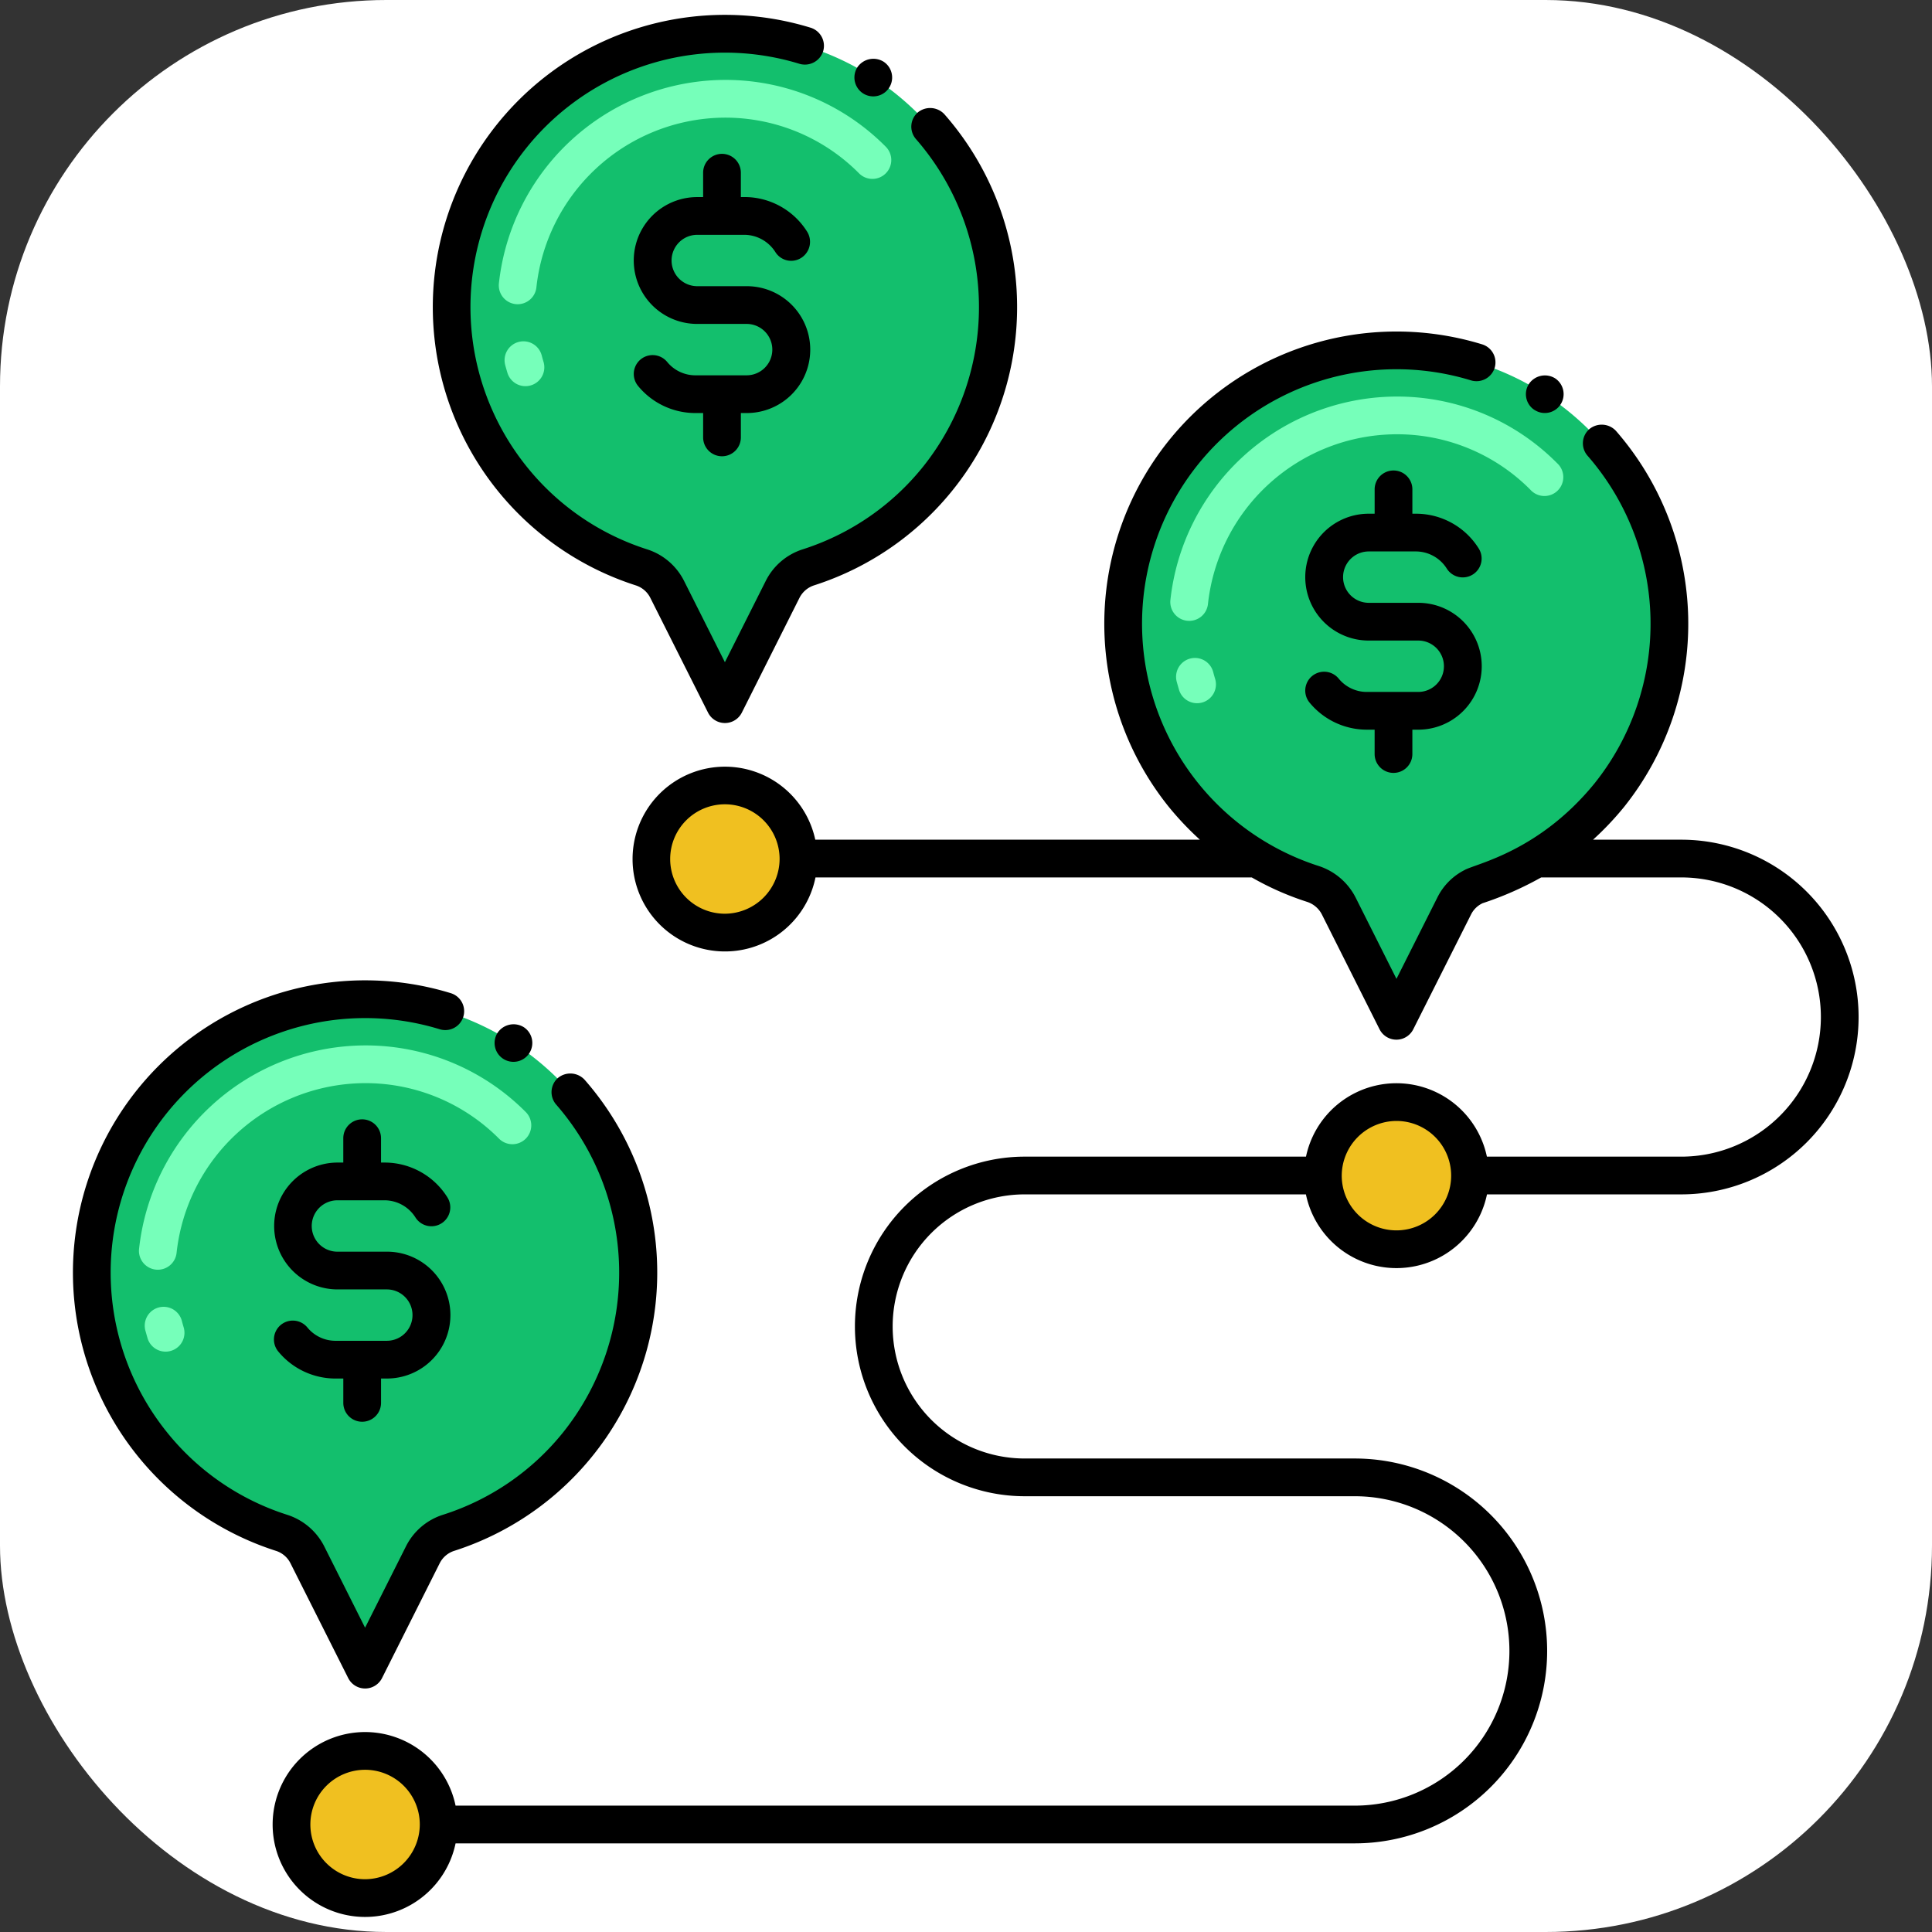 <svg xmlns="http://www.w3.org/2000/svg" version="1.1" xmlns:xlink="http://www.w3.org/1999/xlink" xmlns:svgjs="http://svgjs.dev/svgjs" width="1000" height="1000"><rect width="100%" height="100%" fill="#333333" stroke="none"/><g clip-path="url(#SvgjsClipPath1126)"><rect width="1000" height="1000" fill="#ffffff"></rect><g transform="matrix(3.906,0,0,3.906,0,0)"><svg xmlns="http://www.w3.org/2000/svg" version="1.1" xmlns:xlink="http://www.w3.org/1999/xlink" xmlns:svgjs="http://svgjs.dev/svgjs" width="256" height="256"><svg viewBox="0 0 256 256" xmlns="http://www.w3.org/2000/svg"><title></title><path d="M75.584,144.726A36.217,36.217,0,1,0,37.3,203.115a5.793,5.793,0,0,1,3.422,2.913l7.656,15.226,7.656-15.226a5.8,5.8,0,0,1,3.422-2.913,36.217,36.217,0,0,0,16.126-58.389Z" fill="#13bf6d"></path><circle cx="48.38" cy="241.773" fill="#f0c020" r="9.75"></circle><path d="M212.251,58.744a36.217,36.217,0,1,0-38.282,58.389,5.791,5.791,0,0,1,3.421,2.913l7.657,15.226,7.656-15.226a5.706,5.706,0,0,1,2.564-2.557c1.245-.655,10.262-2.613,18-12.138A36.36,36.36,0,0,0,212.251,58.744Z" fill="#13bf6d"></path><circle cx="185.047" cy="155.79" fill="#f0c020" r="9.75"></circle><path d="M123.267,16.786A36.217,36.217,0,1,0,84.985,75.175a5.785,5.785,0,0,1,3.421,2.913l7.657,15.225,7.656-15.225a5.791,5.791,0,0,1,3.422-2.913,36.217,36.217,0,0,0,16.126-58.389Z" fill="#13bf6d"></path><circle cx="96.063" cy="113.832" fill="#f0c020" r="9.75"></circle><path d="M19.561,177.355c-.105-.351-.2-.7-.3-1.051a2.5,2.5,0,0,1,4.838-1.266c.076.291.158.583.246.874a2.5,2.5,0,0,1-4.787,1.443Zm1.09-9.113a2.5,2.5,0,0,1-2.224-2.749,30.239,30.239,0,0,1,29-26.944,29.9,29.9,0,0,1,22.233,8.8,2.5,2.5,0,1,1-3.536,3.535,24.937,24.937,0,0,0-18.542-7.338A25.217,25.217,0,0,0,23.4,166.018,2.5,2.5,0,0,1,20.651,168.242Z" fill="#76ffba"></path><path d="M156.228,91.372c-.105-.35-.205-.7-.3-1.05a2.5,2.5,0,0,1,4.838-1.267c.076.292.158.583.246.875a2.5,2.5,0,1,1-4.787,1.442Zm1.09-9.113a2.5,2.5,0,0,1-2.224-2.749,30.237,30.237,0,0,1,29-26.943,29.835,29.835,0,0,1,22.234,8.8A2.5,2.5,0,1,1,202.8,64.9a24.87,24.87,0,0,0-18.542-7.338,25.215,25.215,0,0,0-24.186,22.471A2.5,2.5,0,0,1,157.318,82.259Z" fill="#76ffba"></path><path d="M67.244,49.414q-.159-.525-.3-1.051A2.5,2.5,0,0,1,71.785,47.1c.076.291.158.583.246.874a2.5,2.5,0,0,1-4.787,1.443ZM68.335,40.3a2.5,2.5,0,0,1-2.224-2.749,30.236,30.236,0,0,1,29-26.943,29.869,29.869,0,0,1,22.232,8.8,2.5,2.5,0,1,1-3.535,3.535,24.921,24.921,0,0,0-18.542-7.338,25.214,25.214,0,0,0-24.185,22.47A2.5,2.5,0,0,1,68.335,40.3Z" fill="#76ffba"></path><path d="M135.789,158.271h37.263a12.25,12.25,0,0,0,23.993,0h25.744a23.5,23.5,0,1,0,0-47H211.1a39.709,39.709,0,0,0,4.112-4.341,38.884,38.884,0,0,0-1.081-49.84,2.577,2.577,0,0,0-3.53-.22,2.5,2.5,0,0,0-.22,3.53,33.858,33.858,0,0,1,.94,43.38c-7.3,8.982-15.558,10.624-17.21,11.491l-.01.009a8.116,8.116,0,0,0-3.63,3.65l-5.42,10.781-5.42-10.79a8.4,8.4,0,0,0-4.9-4.17,33.721,33.721,0,0,1,20.21-64.341,2.524,2.524,0,0,0,3.12-1.659,2.5,2.5,0,0,0-1.66-3.121,38.723,38.723,0,0,0-41.52,61.291,39.988,39.988,0,0,0,4.122,4.35H108.035a12.242,12.242,0,1,0,.028,5h57.811a38.242,38.242,0,0,0,7.335,3.239,3.373,3.373,0,0,1,1.95,1.65l7.649,15.23a2.5,2.5,0,0,0,4.471,0l7.659-15.219a3.235,3.235,0,0,1,1.44-1.44l.05-.031a43.63,43.63,0,0,0,7.8-3.429h18.563a18.5,18.5,0,1,1,0,37H197.034a12.248,12.248,0,0,0-23.972,0H135.789a22.5,22.5,0,1,0,0,45h43.729a20.5,20.5,0,0,1,0,41H60.37a12.25,12.25,0,1,0,0,5H179.518a25.5,25.5,0,0,0,0-51H135.789a17.5,17.5,0,1,1,0-35ZM96.058,121.08a7.25,7.25,0,1,1,7.25-7.25A7.281,7.281,0,0,1,96.058,121.08Zm88.99,27.461a7.25,7.25,0,1,1-7.25,7.25A7.278,7.278,0,0,1,185.048,148.541ZM48.378,249.021a7.25,7.25,0,1,1,7.25-7.25A7.275,7.275,0,0,1,48.378,249.021Z"></path><path d="M69.4,136.11a2.563,2.563,0,0,0-3.46.74,2.5,2.5,0,1,0,3.46-.74Z"></path><path d="M19.3,143.07A38.726,38.726,0,0,0,36.539,205.5a3.252,3.252,0,0,1,1.95,1.649l7.659,15.23a2.509,2.509,0,0,0,4.471,0l7.649-15.23a3.272,3.272,0,0,1,1.95-1.649A38.727,38.727,0,0,0,77.459,143.07a2.578,2.578,0,0,0-3.531-.22,2.508,2.508,0,0,0-.219,3.53,33.877,33.877,0,0,1,.95,43.38,33.379,33.379,0,0,1-15.971,10.971,8.28,8.28,0,0,0-4.89,4.179l-5.42,10.781L42.959,204.9a8.354,8.354,0,0,0-4.9-4.169A33.429,33.429,0,0,1,22.1,189.76a33.725,33.725,0,0,1,36.17-53.37,2.5,2.5,0,1,0,1.471-4.78A38.721,38.721,0,0,0,19.3,143.07Z"></path><path d="M202.608,50.87a2.494,2.494,0,0,0,.74,3.46h.01a2.483,2.483,0,0,0,3.44-.74,2.509,2.509,0,0,0-.73-3.46A2.559,2.559,0,0,0,202.608,50.87Z"></path><path d="M95.675,60.461a2.5,2.5,0,0,0,2.5-2.5V54.733h.789a8.4,8.4,0,0,0,0-16.809H92.388a3.4,3.4,0,1,1,.017-6.808h6.317a4.915,4.915,0,0,1,4.054,2.332,2.473,2.473,0,0,0,3.433.7,2.527,2.527,0,0,0,.731-3.472,9.791,9.791,0,0,0-8.2-4.564h-.566V22.887a2.5,2.5,0,0,0-5,0v3.229h-.789a8.4,8.4,0,0,0,0,16.808h6.575a3.4,3.4,0,1,1-.043,6.809H92.055a4.816,4.816,0,0,1-3.65-1.777,2.5,2.5,0,1,0-3.842,3.2,9.814,9.814,0,0,0,7.474,3.577h1.138v3.228A2.5,2.5,0,0,0,95.675,60.461Z"></path><path d="M66.989,15.13A38.728,38.728,0,0,0,84.218,77.561a3.266,3.266,0,0,1,1.951,1.65l7.66,15.23a2.507,2.507,0,0,0,4.469,0l7.651-15.23a3.316,3.316,0,0,1,1.949-1.65,38.716,38.716,0,0,0,17.24-62.431,2.576,2.576,0,0,0-3.53-.22,2.5,2.5,0,0,0-.23,3.52c.01,0,.01.011.01.011a33.878,33.878,0,0,1,.95,43.379,33.491,33.491,0,0,1-15.96,10.971,8.292,8.292,0,0,0-4.9,4.179l-5.42,10.781-5.42-10.79a8.308,8.308,0,0,0-4.9-4.17,33.494,33.494,0,0,1-15.96-10.98,33.716,33.716,0,0,1,36.18-53.35,2.537,2.537,0,0,0,3.12-1.67,2.511,2.511,0,0,0-1.66-3.12A38.7,38.7,0,0,0,66.989,15.13Z"></path><path d="M114.358,12.37a2.5,2.5,0,0,0,2.721-4.2,2.562,2.562,0,0,0-3.46.739A2.516,2.516,0,0,0,114.358,12.37Z"></path><path d="M187.947,79.882h-6.575a3.4,3.4,0,1,1,.016-6.808h6.318a4.868,4.868,0,0,1,4.006,2.259,2.5,2.5,0,1,0,4.211-2.695,9.8,9.8,0,0,0-8.2-4.564h-.564V64.846a2.5,2.5,0,0,0-5,0v3.228h-.79a8.4,8.4,0,0,0,0,16.808h6.575a3.4,3.4,0,1,1-.017,6.809h-6.89a4.817,4.817,0,0,1-3.652-1.778,2.5,2.5,0,0,0-3.842,3.2,9.819,9.819,0,0,0,7.475,3.577h1.139V99.92a2.5,2.5,0,0,0,5,0V96.691h.789a8.4,8.4,0,0,0,0-16.809Z"></path><path d="M51.28,165.865H44.706a3.4,3.4,0,1,1,.016-6.809H51.04a4.869,4.869,0,0,1,4.005,2.259,2.5,2.5,0,1,0,4.211-2.695,9.8,9.8,0,0,0-8.2-4.564h-.565v-3.228a2.5,2.5,0,0,0-5,0v3.228h-.726a8.4,8.4,0,1,0-.061,16.809H51.28a3.4,3.4,0,1,1-.043,6.808H44.373a4.818,4.818,0,0,1-3.651-1.776,2.5,2.5,0,1,0-3.842,3.2,9.812,9.812,0,0,0,7.474,3.577h1.139V185.9a2.5,2.5,0,0,0,5,0v-3.228h.789a8.4,8.4,0,0,0,0-16.808Z"></path></svg></svg></g></g><defs><clipPath id="SvgjsClipPath1126"><rect width="1000" height="1000" x="0" y="0" rx="200" ry="200"></rect></clipPath></defs></svg>